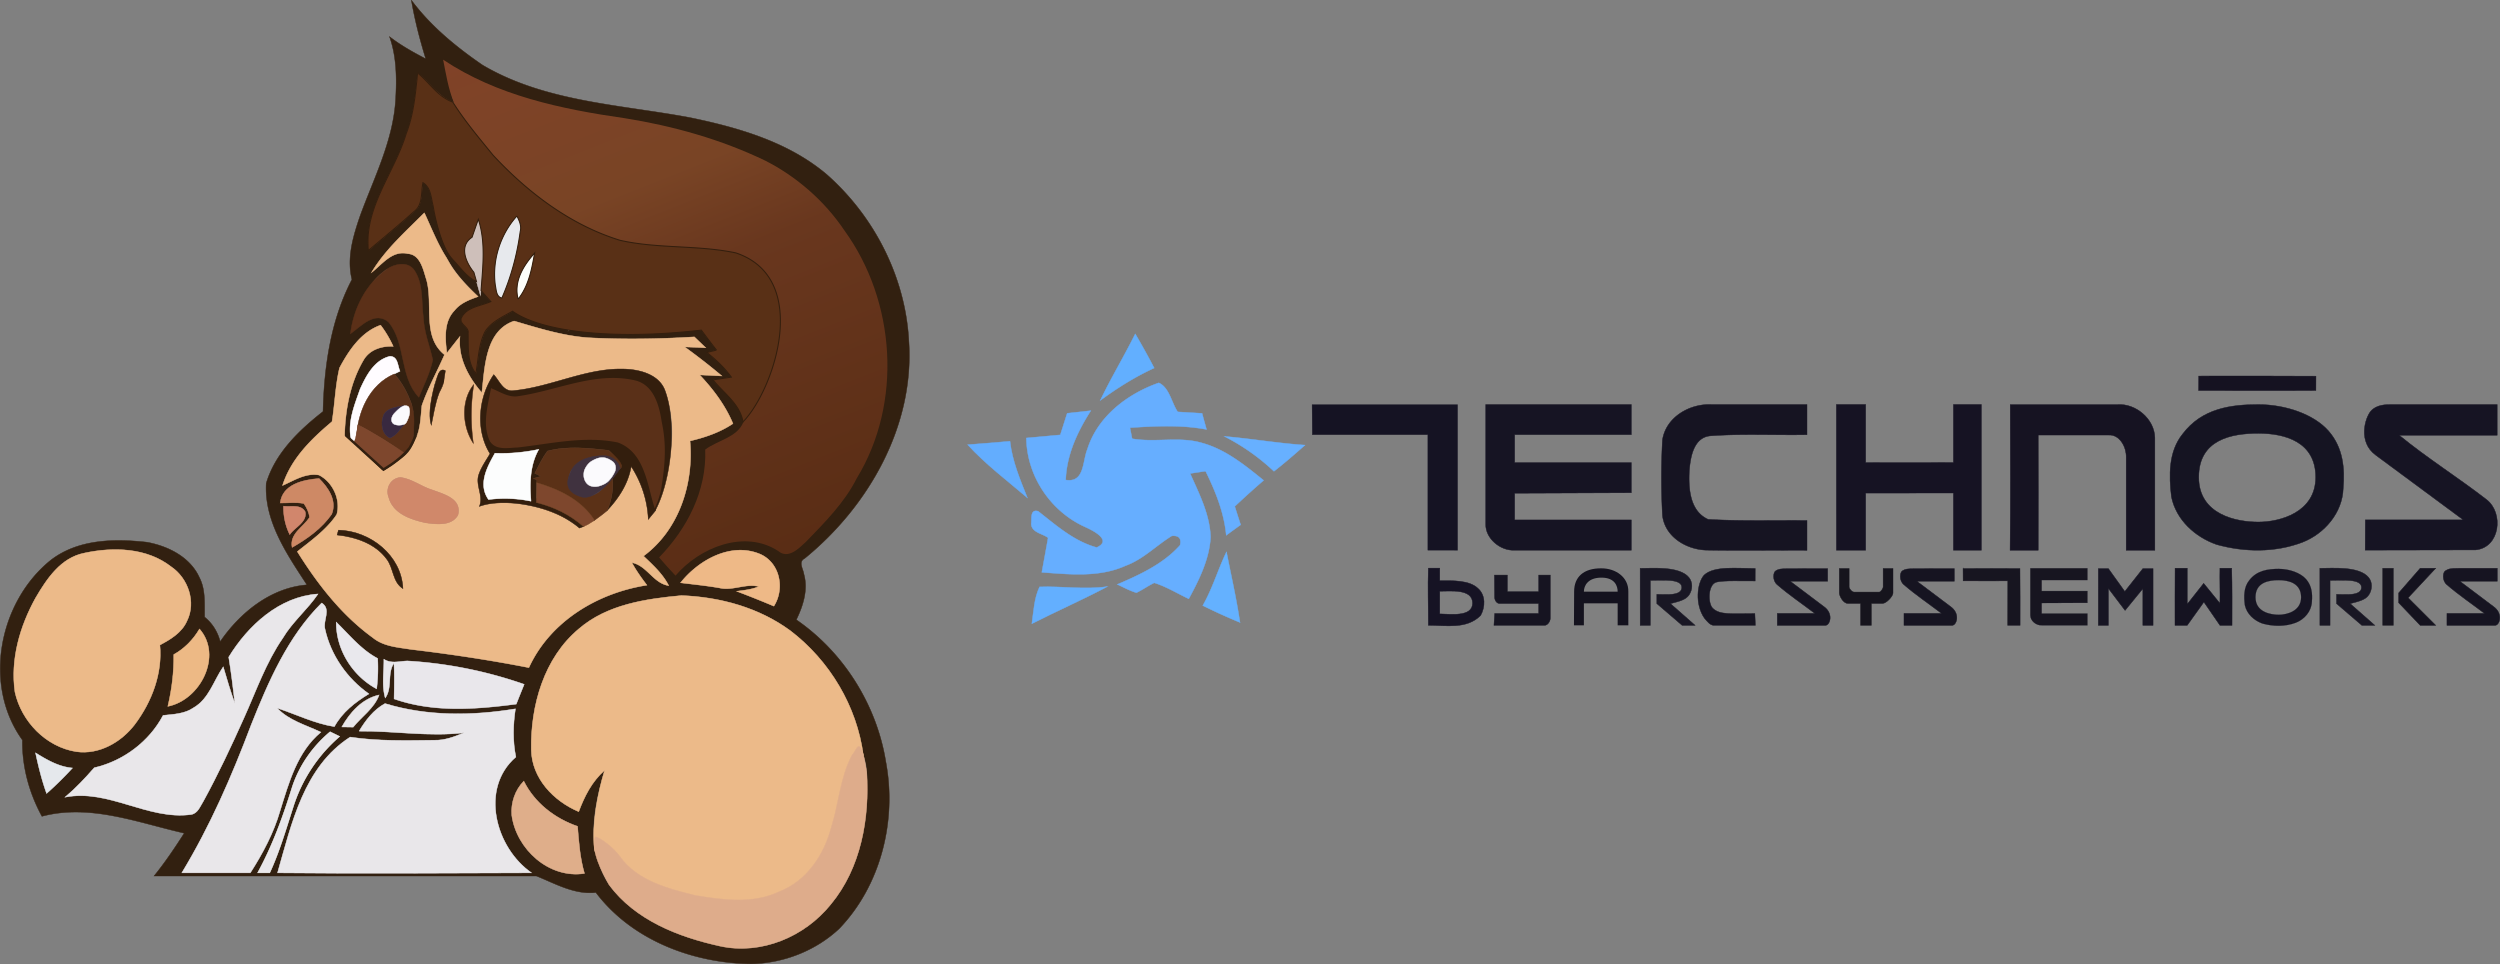 <svg height="191.372" viewBox="0.25 0 248.13 95.686" width="496.26" xmlns="http://www.w3.org/2000/svg">
    <rect x="0.25" y="0" width="248.13" height="95.686" fill="#808080" stroke="none"/>
    <linearGradient id="a" gradientUnits="userSpaceOnUse" x1="251.227" x2="182.209" y1="180.828" y2="6.902">
        <stop offset="0" stop-color="#572b13"/>
        <stop offset=".54" stop-color="#69371e"/>
        <stop offset=".686" stop-color="#794425"/>
        <stop offset="1" stop-color="#814228"/>
    </linearGradient>
    <path d="M41.077.012c1.916 2.574 4.43 4.636 7.06 6.442 6.223 3.675 13.66 3.92 20.598 5.219 4.815.995 9.77 2.42 13.59 5.661 4.746 4.197 7.833 10.275 8.135 16.63.535 8.336-4.012 16.304-10.345 21.462-.67.337-.144 1.039-.079 1.548.439 1.552-.074 3.144-.75 4.538 4.71 3.241 7.977 8.464 8.885 14.1 1.097 5.819-.482 12.248-4.63 16.563-2.33 2.18-5.487 3.412-8.67 3.49-5.811-.048-11.902-2.346-15.48-7.082-2.106.237-4.018-.877-5.9-1.636H15.538c1.07-1.315 2.087-2.828 3-4.253-4.61-1.044-9.359-2.939-14.126-1.671-1.267-2.324-1.978-4.92-1.938-7.574-3.956-5.473-2.32-13.73 2.82-17.857 2.714-2.087 6.297-2.14 9.55-1.776 2.097.386 4.277 1.474 5.197 3.504.628 1.21.492 2.605.518 3.925.776.623 1.294 1.469 1.548 2.434 1.973-2.881 5.021-5.342 8.608-5.631-1.969-3.022-4.253-6.306-4.043-10.078.882-2.977 3.254-5.262 5.64-7.126.105-4.482.767-9.082 2.868-13.099-.535-2.14.122-4.306.815-6.328 1.382-3.78 3.29-7.477 3.522-11.568.118-2.075.1-4.232-.61-6.214 1.118.863 2.35 1.552 3.6 2.201-.591-1.908-1.091-3.85-1.429-5.824m3.696 6.714c.285 1.426.04 2.216.602 3.566-1.496-.53-2.487-2.088-3.675-3.053-.21 2.026-.382 4.087-1.127 6-1.171 3.911-4.201 7.323-3.759 11.625 1.509-1.276 3.04-2.522 4.504-3.846.934-.662.702-1.903.912-2.885.807.5.794 1.526 1.018 2.346.245 1.754 1.346 3.28 1.307 5.091-.89-1.403-1.491-2.951-2.189-4.451-1.863 1.877-3.89 3.649-5.253 5.942 1.065-.824 2.065-2.25 3.609-1.881 1.267.074 1.539 1.622 1.86 2.605.679 2.43-.466 5.613 1.784 7.42-.737 1.684-1.64 3.306-2.245 5.043-.136 1.272-.233 3.403-.974 4.512.004-.114-.281-.432-.364-.355-.499.471.486-.842.486-.877 0-.922-.084-1.813-.012-2.742-.17-.27-.068-.489-.162-.692-.4-1.083-.926-2.118-1.715-2.973l.574-.28c-.254-.549-.193-1.47-1.004-1.478-1.552.372-2.355 1.92-2.96 3.254-.566 1.618-1.29 3.337-.877 5.082l-.662-.452c.066-2.596.557-5.27 1.89-7.525.605-1.03 1.807-1.399 2.942-1.342a11.27 11.27 0 0 0-1.258-2.11c-1.939.685-3.153 2.514-4.079 4.246-.416 1.74-.46 3.56-.745 5.333-2.066 1.732-4.078 3.7-4.912 6.34 1.15-.504 2.303-1.271 3.618-1.039 1.364.685 2.18 2.43 1.763 3.917-1 1.5-2.517 2.565-3.912 3.679 2.013 3.223 4.399 6.302 7.5 8.547 1.056.868 2.464.951 3.753 1.158 3.934.469 7.846 1.052 11.731 1.815 2.114-4.613 6.832-7.424 11.718-8.187-.548-.715-1.07-1.447-1.496-2.237 1.509.29 2.123 2.048 3.658 2.285-.592-1.167-1.57-2.052-2.504-2.938 3.521-2.592 4.999-7.18 4.617-11.424 1.5-.35 2.974-.855 4.263-1.72-.763-1.823-1.96-3.411-3.307-4.836l2.206.105a63.273 63.273 0 0 0-3.697-2.881c.698.022 1.4.053 2.097.083l-1.132-1.079c-3.5.215-7.012.268-10.512.084-2.534-.18-4.964-.948-7.376-1.658-2.868.965-2.912 4.613-3.205 7.113-1.347-1.557-2.377-3.46-2.167-5.587-.438.548-.868 1.1-1.302 1.653-.171-1.412-.325-3.1.75-4.214.583-.745 1.486-1.087 2.355-1.39-1.105-1.044-2.407-2.52-3.144-3.863l-.033-.692c.71.732 2.04 2.625 3.01 3.06.096.346.294 1.043.39 1.39l.066-.496c.325.369.645.733.97 1.097-.996.442-2.395.521-2.921 1.609-.268.645.776.886.666 1.526.044 1.377-.131 2.85.768 4.013.258-1.4.258-2.89.925-4.18.636-.978 1.745-1.456 2.719-2.012.96.526 1.982.912 3.026 1.219 1.556.051 1.519.466 3.07.368 2.205.54 4.486.645 6.744.662 1.97-.1 3.916-.495 5.894-.373a94.13 94.13 0 0 0 1.504 1.983c-.241.061-.719.175-.96.236.908.715 1.754 1.509 2.434 2.447-.606.093-1.215.18-1.82.272 1.061 1.316 3.43 2.746 3.72 4.518-.632 1.539-2.566 1.675-3.785 2.604.153 4.083-1.965 7.495-4.745 10.358.526.619 1.237.42 1.798 1.008 2.381-2.79 6.67-4.56 10.011-2.39 1.005.842 1.456-.008 2.184-.675 1.872-1.938 3.367-3.425 4.59-5.858 4.548-7.464 3.613-16.975-1.478-24-1.19 1.32-5.036-5.571-7.555-7.024-4.407-2.127-8.713-3.405-13.533-4.177-6.267-.899-10.89-.96-16.24-4.534m-7.349 19.19c-2.074 1.464-1.567 2.1-1.87 4.59 1.075-.767 1.162-1.087 2.526.036 1.767 2.122.59 4.308 2.532 6.342.5-1.219.706-1.003.978-2.301-.315-1.408-1.079-2.36-1.136-3.816-.21-1.556.466-2.988-.459-4.352-.623-.912-1.23-.765-2.006-.217m-11.138 22.92c.78.005 1.575-.105 2.346.053.285.403.51.868.562 1.373-.627.977-2 1.622-1.728 2.982 1.49-.847 2.942-1.882 3.934-3.303.539-1.35-.338-2.63-1.259-3.539-1.561.123-3.635.557-3.855 2.434m.33.307c-.023.983.179 1.947.618 2.829.486-.728 1.771-1.259 1.53-2.276-.452-.768-1.425-.439-2.149-.553M8.63 54.891c-2.342.456-3.728 2.543-4.85 4.455-1.562 2.82-2.513 6.104-2.048 9.34.649 2.926 3.078 5.443 6.078 5.917 2.267.333 4.495-.948 5.832-2.72 1.675-2.236 2.745-5.038 2.478-7.862 1.066-.566 2.188-1.237 2.688-2.39.934-1.864.114-4.245-1.57-5.381-2.416-1.89-5.731-1.978-8.608-1.36m59.163 2.952c1.298.162 2.6.29 3.894.517 1.298.294 2.574-.473 3.88-.144-.7.298-1.464.368-2.205.469 1.241.465 2.473.965 3.697 1.478 1.096-1.72.618-4.258-1.32-5.144-2.899-1.255-6.13.543-7.946 2.824m-44.845 7.376c.25 1.526.434 3.061.614 4.596-.439-1.197-.794-2.416-1.153-3.636-.952 1.373-1.413 3.18-2.947 4.066-.89.618-1.991.644-3.026.758-1.386 2.618-3.956 4.53-6.833 5.197-.903 1.035-1.85 2.035-2.898 2.925 4.306-.855 8.187 2.29 12.49 1.723.692-.096.92-.828 1.249-1.337 1.46-2.67 2.754-5.43 4-8.205 1.218-2.693 2.188-5.526 3.876-7.977.96-1.618 2.447-2.824 3.495-4.377-3.828.25-6.95 3.132-8.867 6.267m34.758-2.807c-3.473 2.895-4.806 7.627-4.727 11.999.052 2.841 2.21 5.095 4.71 6.152.57-1.526 1.32-3.012 2.565-4.096-.702 2.325-1.258 4.741-1.061 7.192.307 1.715.802 3.47 2 4.794 2.71 3.14 6.784 4.674 10.748 5.481 3.43.71 7.065-.548 9.573-2.934 3.403-3.06 4.736-7.784 4.807-12.235-.035-1.263.131-2.605-.382-3.793-.636-4.872-3.346-9.393-7.24-12.367-3.118-2.298-6.982-3.35-10.814-3.495-3.561.33-7.372.886-10.179 3.302m-32.54 9.565c-1.911 5.06-4.064 9.994-6.87 14.625h6.8c1.22-1.894 2.334-3.96 2.956-6.135.878-2.794 1.693-5.841 4.048-7.797-1.49-.71-3.175-1.154-4.346-2.39 1.895.618 3.693 1.521 5.684 1.842.776-1.421 2.065-2.43 3.429-3.254-2.158-1.509-3.789-3.842-4.355-6.416-.245-.868.658-1.974-.333-2.605-3.363 3.337-5.284 7.797-7.012 12.13m8.455-10.231c-.03 2.732 1.622 5.346 4.012 6.626.119-1.004.163-2.013.101-3.021-1.644-.864-2.806-2.338-4.113-3.605m-13.573.68c-.622 1.056-1.482 1.942-2.556 2.539.026 1.736-.189 3.46-.588 5.148 3.232-.645 5.468-5.026 3.144-7.687m18.3 2.995c.022 1.28-.228 2.596.136 3.854.741-1.026.167-2.425.864-3.455.062 1.18.035 2.364.013 3.548 3.908 1.372 8.104 1.043 12.13.517.255-.658.522-1.311.785-1.965a42.847 42.847 0 0 0-11.586-2.32c-.794.022-1.623.312-2.342-.18m-4.179 6.732 1.136.018c.855-1.07 2.1-1.868 2.574-3.197-1.697.381-2.89 1.728-3.71 3.18m1.72.416c3.477-.035 6.946.579 10.419.158-.943.394-1.921.767-2.956.74-2.79.032-5.587.11-8.35-.31-4.591 2.946-5.806 8.55-7.21 13.445h25.212c-3.574-2.473-5.17-8.345-1.552-11.468-.325-1.574-.285-3.197-.044-4.78-4.293.702-8.753.755-12.946-.526-1.135.623-1.92 1.653-2.574 2.74m-2.877.062c-1.767 1.478-3.113 3.42-3.806 5.622-.9 2.881-1.934 5.697-3.39 8.35h1.21c.956-2.066 1.619-4.302 2.316-6.468a15.298 15.298 0 0 1 4.626-7.039c-.32-.158-.64-.311-.956-.465M3.775 74.717c.29 1.364.627 2.723 1.1 4.039a33.315 33.315 0 0 0 2.57-2.53c-1.359-.115-2.543-.808-3.67-1.51m47.265 6.188c.457 3.386 3.706 6.337 7.223 5.79-.447-1.523-.561-3.11-.688-4.68-2.259-.78-4.263-2.324-5.337-4.49-.869.894-1.294 2.144-1.198 3.38z" fill="#322010" stroke="#322010" stroke-miterlimit="10" stroke-width=".041"/>
    <path d="M138.762 29.926c.812 4.062 1.439 8.212 3.039 12.062-4.263-1.512-6.8-5.55-10.188-8.3-.6 5.774-1.088 11.65-3.213 17.1-3.337 11.15-11.975 20.875-10.712 33.138 4.3-3.638 8.662-7.188 12.837-10.963 2.663-1.888 2-5.425 2.6-8.225 2.3 1.425 2.263 4.35 2.9 6.688.7 5 5.26 7.438 5.148 12.6.15.275 2.223 2.79 2.386 3.065l-1.721-.267c2.025 2.088 3.661 4.638 6.424 5.875-.188-.662-.55-1.961-.737-2.611-2.262-2.775-4.3-7.425-.513-9.912.587-1.7 1.163-3.401 1.775-5.076 2.138 6.475 1.25 13.475.776 20.15.925 1.05 1.836 2.087 2.761 3.125-2.837 1.262-6.824 1.488-8.324 4.588-.762 1.837 2.213 2.525 1.9 4.35.125 3.924-.375 8.124 2.188 11.437.737-3.987.737-8.237 2.637-11.912 1.812-2.788 4.975-4.15 7.75-5.738 2.737 1.5 5.65 2.6 8.625 3.474 6.9-4.9 14.138-9.287 20.888-14.412-.55.988-19.314 13.122-19.914 14.084.235.884 4.737 1.221 9.072 1.664 5.883 1.279 11.932 1.555 17.928 1.602 5.613-.288 11.163-1.413 16.801-1.063 1.4 1.9 2.837 3.788 4.287 5.65-.687.176-2.049.501-2.736.676 2.587 2.038 5 4.3 6.937 6.975-1.725.263-3.462.513-5.187.775 3.025 3.75 7.661 6.85 8.486 11.9-1.8 4.388-7.312 5.1-10.787 7.75.438 11.638-5.112 22.338-13.037 30.5 1.5 1.763 3.037 3.474 4.637 5.15 6.787-7.95 19.5-13.163 29.025-6.975 2.862 2.4 5.775-.675 7.85-2.575 5.337-5.525 10.9-11.062 14.388-18 12.963-21.275 11.025-50.012-3.488-70.037-5.737-8.553-13.732-15.336-22.3-19.713-12.563-6.062-26.1-9.85-39.837-12.05-17.862-2.563-36.101-6.362-51.351-16.55zM212.52 68.69zm-52.82 5.471c.712 1.363 1.35 2.825.937 4.4-.875 6.463-2.563 12.838-5.188 18.813-1.637-.338-1.574-2.375-1.861-3.65-.925-7.013 1.386-14.313 6.111-19.563zm5.013 10.488c-.813 4.575-1.675 9.3-4.662 13.037-1.313-4.974 1.45-9.487 4.662-13.037zm22.537 12.887c-.116.098-.235.192-.352.29.217-.22.344-.33.352-.29zm4.313 3.3c-2.138 2.688-4.95 4.987-8.35 5.8 2.5-2.313 5.324-4.25 8.35-5.8z" fill="url(#a)" transform="matrix(.351 0 0 .351 -4.474 -4.58)"/>
    <path d="M42.366 21.119c.698 1.5 1.298 3.048 2.189 4.451.052.097.166.294.223.39.737 1.342 1.825 2.434 2.93 3.478-.869.303-1.772.645-2.355 1.39-1.075 1.114-.921 2.802-.75 4.214.434-.552.864-1.105 1.302-1.653-.21 2.127.82 4.03 2.167 5.587.293-2.5.337-6.148 3.205-7.113 2.412.71 4.842 1.478 7.376 1.658 3.5.184 7.013.131 10.512-.084l1.132 1.08c-.698-.031-1.4-.062-2.097-.084a63.273 63.273 0 0 1 3.697 2.881l-2.206-.105c1.347 1.425 2.544 3.013 3.307 4.837-1.29.864-2.763 1.368-4.263 1.719.382 4.245-1.096 8.832-4.617 11.424.934.886 1.912 1.771 2.504 2.938-1.535-.237-2.15-1.995-3.658-2.285.426.79.947 1.522 1.496 2.237-4.886.763-9.604 3.574-11.718 8.187-3.885-.763-7.797-1.346-11.73-1.815-1.29-.207-2.698-.29-3.755-1.158-3.1-2.245-5.486-5.324-7.499-8.547 1.395-1.114 2.912-2.18 3.912-3.68.417-1.486-.399-3.231-1.763-3.916-1.315-.232-2.469.535-3.618 1.04.834-2.64 2.846-4.61 4.912-6.341.285-1.772.329-3.592.745-5.333.926-1.732 2.14-3.561 4.079-4.245.5.653.912 1.364 1.258 2.11-1.135-.058-2.337.31-2.942 1.341-1.333 2.254-1.824 4.93-1.89 7.525l.662.452c.066.07.202.21.267.276.968.918 1.974 1.844 2.803 2.632l.105.105c1.366-1.099 2.6-1.917 3.295-3.332.418-.978.425-2.08.538-3.132.605-1.737 1.508-3.36 2.245-5.043-2.25-1.807-1.105-4.99-1.785-7.42-.32-.983-.592-2.53-1.86-2.605-1.543-.369-2.543 1.057-3.608 1.881 1.363-2.293 3.39-4.065 5.253-5.942m1.917 16.796c.04-.28.127-.838.17-1.118-.793-.478-1.074 1.425-.17 1.118m6.924.855c-1.013.132-1.386-.978-1.951-1.588-1.54 2.241-1.829 5.517-.369 7.85-.408.698-.894 1.364-1.14 2.145-.298 1.039.513 2.07.079 3.087 2.434-.895 4.973-.044 7.385.465l.267.18c.794.469 1.557.986 2.307 1.517.509-.202.882-.57 1.395-.768l.017.027c.439-.33.895-.636 1.303-1.004 1.162-1.237 2.113-2.684 2.394-4.39a10.511 10.511 0 0 1 1.702 5.262l.736-.903-.057-.21c.25-.514.496-1.036.733-1.557l-.013-.167c.977-3.219 1.46-6.775.24-9.999-.556-1.434-2.192-1.947-3.59-2.065-3.956-.298-7.57 1.763-11.438 2.118m-7.828-.697c-.197 1.36-.763 2.758-.324 4.135.228-1.087.386-2.201.794-3.24-.15-.303-.307-.601-.47-.895m3.86 5.942a19.467 19.467 0 0 1 .043-5.863c-1.311 1.61-1.166 4.183-.044 5.863m-7.24 3.372c-.978.07-1.517 1.092-1.166 1.978.425 1.618 2.201 2.206 3.657 2.522 1.074.153 2.583.346 3.215-.772.407-1.61-1.395-2.061-2.518-2.478-1.092-.32-2.06-1.123-3.188-1.25m-6.152 5.228c-.036.122-.101.36-.136.482 1.824.197 3.767.842 4.902 2.368.715.903.584 2.307 1.632 2.956-.145-3.28-3.22-5.723-6.398-5.806z" fill="#ecba89" stroke="#ecba89" stroke-miterlimit="10" stroke-width=".041"/>
    <path d="M51.554 21.44c.25.477.473.99.328 1.543-.306 2.267-.899 4.503-1.82 6.6-.574-.119-.552-.834-.653-1.28-.324-2.461.487-5.022 2.145-6.864z" fill="#e7e9ed" stroke="#e7e9ed" stroke-miterlimit="10" stroke-width=".041"/>
    <path d="M47.102 23.548c.207-.596.408-1.192.623-1.78.75 2.272.439 4.727.272 7.07l-.066.495c-.096-.347-.294-1.044-.39-1.39-.066-.233-.193-.689-.259-.917-.793-.974-1.508-2.605-.18-3.478z" fill="#cebfba" stroke="#cebfba" stroke-miterlimit="10" stroke-width=".041"/>
    <path d="M51.676 29.692c-.46-1.745.51-3.328 1.636-4.574-.285 1.605-.588 3.263-1.636 4.574z" fill="#fdfefa" stroke="#fdfefa" stroke-miterlimit="10" stroke-width=".041"/>
    <path d="M38.634 26.723c.777-.548 2.11-.815 2.732.097.926 1.364.693 3.118.904 4.675.057 1.456.618 2.81.934 4.218-.272 1.298-.882 2.496-1.382 3.715-1.942-2.035-1.25-5.35-3.017-7.473-1.363-1.122-2.701.408-3.775 1.175.302-2.49 1.53-4.942 3.604-6.407z" fill="#5b3018" stroke="#5b3018" stroke-miterlimit="10" stroke-width=".041"/>
    <path d="M54.15 32.109c2.42-1.72 4.96-3.259 7.328-5.057-.193.347-.4.689-.61 1.027-2.07 1.574-4.223 3.214-6.718 4.03zM61.131 29.18l.088.46c-1.25 1.06-2.631 1.947-4 2.837l-.556.35c1.065-1.692 3.078-2.301 4.468-3.648zM59.802 32.832a13.118 13.118 0 0 1 2.93-2.035c-.75.943-1.737 1.75-2.93 2.035z" fill="#fdfefa" stroke="#fdfefa" stroke-miterlimit="10" stroke-width=".041"/>
    <path d="M112.927 33.135a82.268 82.268 0 0 1 1.88 3.39c-1.898.872-3.674 1.986-5.354 3.223 1.075-2.25 2.368-4.381 3.474-6.613z" fill="#62afff" stroke="#62afff" stroke-miterlimit="10" stroke-width=".041"/>
    <path d="M35.99 38.617c.605-1.334 1.408-2.882 2.96-3.254.811.008.75.93 1.004 1.477l-.574.281c-2.46 1.057-3.653 3.789-3.745 6.337-.066.131-.193.39-.255.517a16.16 16.16 0 0 1-.267-.276c-.412-1.745.311-3.464.877-5.082z" fill="#fffcff" stroke="#fffcff" stroke-miterlimit="10" stroke-width=".041"/>
    <path d="M44.283 37.915c-.904.307-.623-1.596.17-1.118-.043.28-.13.837-.17 1.118zM51.207 38.77c3.868-.355 7.482-2.416 11.437-2.118 1.4.118 3.035.631 3.592 2.065 1.219 3.224.68 8.863-.926 11.91-.303-2.284.825-6.527.329-8.798-.241-1.636-.631-3.304-2.482-3.734-3.986-.917-7.657.923-11.55 1.445-.922.088-1.562-.41-2.395-.726-.307 1.706-.899 3.22-.118 4.878.587.96 1.699.377 2.633.351 3.28-.373 6.72-1.175 10.014-.496 2.68.983 2.742 3.89 3.492 6.236l.1.867c-.246.302-.492.6-.737.903a10.511 10.511 0 0 0-1.702-5.262c-.28 1.706-1.232 3.153-2.394 4.39.5-1.101.657-2.307.54-3.5.017-.035.047-.105.065-.136.263-.188.592-.608.851-.793-.465-.56-.759-1.062-1.294-1.553-2.009-.22-4.096-.46-6.074.07-.508.68-.868 1.456-1.263 2.202l.614.307-.758.214.35.128-.013.39c-.013.513-.026 1.026-.035 1.54-.07-.621 5.766 2.302 4.663 2.717l-.388.145c-2.594-2.264-7.498-3.043-9.932-2.148.434-1.017-.377-2.048-.079-3.087.246-.78.732-1.447 1.14-2.145-1.46-2.333-1.17-5.609.369-7.85.565.61.938 1.72 1.951 1.588m-1.833 6.21c-.785 1.399-1.71 3.091-.636 4.604a12.74 12.74 0 0 1 4.219.163c-.14-1.755-.123-3.57.772-5.149a17.735 17.735 0 0 1-4.355.382z" fill="#331e0d" stroke="#331e0d" stroke-miterlimit="10" stroke-width=".041"/>
    <path d="M35.635 43.458c.092-2.548 1.285-5.28 3.745-6.337.79.855 1.315 1.89 1.715 2.973l-.325.066-.465.097c-.723.17-1.662.197-2.004.99-.29.781-.171 1.834.658 2.228.636-.258.99-.885 1.43-1.368.074-.096.219-.285.289-.381.017-.241-.255-1.404-.237-1.65.162-.004.482-.017.645-.022.398 1.23.22 2.39.196 3.249-.001.048.104.227.103.276-.005.175-.117.22-.124.396-.57 1.18-1.719 1.89-2.763 2.597.443-.65.869-1.316 1.294-1.974-1.193-.829-2.447-1.557-3.71-2.267.452 1.54 1.395 2.85 2.1 4.276-.903-.86-1.815-1.71-2.731-2.557l-.07-.075c.06-.127.188-.385.254-.517z" fill="#5b3119" stroke="#5b3119" stroke-miterlimit="10" stroke-width=".041"/>
    <path d="M65.233 50.468c-.75-2.346-.984-5.567-3.663-6.55-3.294-.68-6.648.123-9.928.496-.934.027-2.189.324-2.776-.636-.78-1.658-.189-3.543.118-5.249.833.316 1.644.899 2.565.811 3.894-.522 7.736-2.504 11.722-1.588 1.851.43 2.412 2.47 2.653 4.106.496 2.271.339 4.259-.044 6.644a8.695 8.695 0 0 1-.647 1.966z" fill="#5a3018"/>
    <g stroke-miterlimit="10" stroke-width=".094">
        <path d="M218.464 38.761c0-.482.005-.96.01-1.438 3.88 0 7.757-.018 11.638.013 0 .355 0 1.066-.005 1.42-3.88.027-7.762 0-11.643.005z" fill="#151221" stroke="#151221" stroke-width=".041"/>
        <path d="M108.173 44.594c1.017-3.259 3.986-5.508 7.09-6.596 1.045.465 1.255 1.96 1.878 2.881l2.42.145c.14.535.29 1.066.44 1.6-2.51-.473-5.07-.337-7.6-.175.052.272.162.82.214 1.092 2.302.412 4.701-.254 6.973.434 2.328.65 4.236 2.21 6.082 3.702a84.306 84.306 0 0 0-2.868 2.587c.193.605.386 1.215.588 1.824-.482.347-.96.693-1.434 1.044-.21-2.254-1.061-4.359-2.048-6.368-.513.075-1.026.15-1.535.233.9 2.017 1.956 4.07 2.03 6.324-.131 2.197-1.135 4.21-2.166 6.113-1.136-.535-2.219-1.21-3.425-1.588-.61.29-1.162.693-1.771.983-.663-.198-1.272-.535-1.895-.825 2.25-.965 4.565-2.03 6.227-3.89.154-.68-.118-.986-.82-.925-1.552.952-2.85 2.329-4.596 2.96-2.613 1.18-5.534.85-8.305.658.206-1.145.425-2.285.622-3.43-.557-.43-1.635-.517-1.675-1.385.07-.505-.136-1.482.689-1.25 1.793 1.403 3.56 2.982 5.81 3.596 1.583-.71-.346-1.675-1.14-2.035-3.434-1.54-5.793-5.06-5.841-8.832 1.122-.1 2.245-.202 3.368-.307l.684-2.144c.78-.088 1.565-.171 2.35-.26-1.329 2.07-2.407 4.378-2.495 6.877 1.886.307 1.653-1.846 2.149-3.043z" fill="#66aeff" stroke="#66aeff" stroke-width=".041"/>
        <path d="M43.763 37.104c.162.294 1.087.027.086 1.863-.408 1.04-.566 2.154-.794 3.241-.439-1.377.298-4.118.708-5.104z" fill="#331e0d" stroke="#331e0d" stroke-width=".041"/>
        <path d="M47.238 44.015c-1.122-1.68-1.267-4.254.044-5.863a19.467 19.467 0 0 0-.044 5.863z" fill="#331e0d" stroke="#5b3117" stroke-width=".041"/>
        <path d="M38.301 41.248c.342-.794 1.28-.82 2.004-.991-.544.416-.877 1.008-1.153 1.618.311.057.93.17 1.236.232-.438.483-.793 1.11-1.43 1.368-.828-.394-.946-1.447-.657-2.227z" fill="#382940" stroke="#382940" stroke-width=".041"/>
        <path d="M40.825 40.39c.194.501.038.948-.176 1.407-.059.144-.156.293-.317.33-.284.087-.6.11-.883.012a.479.479 0 0 1-.325-.35c-.064-.262.067-.524.225-.724.488-.527 1.061-1.054 1.476-.675z" fill="#fbfafd" stroke="#fbfafd" stroke-width=".041"/>
        <path d="m130.481 40.169 14.432.004v14.432l-2.942-.004V43.138h-11.464z" fill="#151323" stroke="#151323" stroke-width=".041"/>
        <path d="M147.711 40.15h14.452v2.988h-11.582v2.778h11.582v2.989l-11.582.048v2.653h11.582v3.002h-11.582c-1.425.083-2.905-1.178-2.87-2.572z" fill="#161423" stroke="#161423" stroke-width=".041"/>
        <path d="M165.253 43.668c.346-2.258 2.67-3.598 4.823-3.519h9.521v2.998c-3.184.057-6.38-.114-9.56.11-1.693.135-2.009 2.109-2.118 3.46-.092 1.736.04 4.02 1.872 4.832 3.263.184 6.539.083 9.806.11v2.96c-3.337-.014-6.679.043-10.012-.018-1.99-.07-4.078-1.329-4.332-3.438a70.04 70.04 0 0 1 0-7.495z" fill="#161422" stroke="#161422" stroke-width=".041"/>
        <path d="M182.513 40.154h2.908v5.764l8.709-.009v-5.755h2.776v14.454h-2.776V48.93l-8.71.009v5.668h-2.902z" fill="#161323" stroke="#161323" stroke-width=".041"/>
        <path d="M199.77 40.156h10.634c1.816-.136 3.675 1.425 3.719 3.276v11.182h-2.844v-9.222c.035-.982-.62-2.272-1.739-2.215h-6.994c.017 3.829.017 7.609 0 11.437h-2.79c.053-4.806.027-9.652.014-14.458z" fill="#161322" stroke="#161322" stroke-width=".041"/>
        <path d="M216.877 43.08c1.925-2.556 4.804-2.929 7.522-2.929s5.54.986 6.98 2.645 1.605 3.705 1.439 5.674c-.066 2.417-1.864 4.504-4.052 5.355-2.724 1.03-5.728.991-8.508.224-2.144-.75-4.026-2.452-4.49-4.741-.255-2.105-.299-4.482 1.109-6.227m7.522-.07c-2.66 0-5.92.602-5.92 4.352 0 3.75 3.786 4.448 5.92 4.448s5.687-.944 5.687-4.448c0-3.503-3.028-4.352-5.687-4.352z" fill="#151422" stroke="#151422" stroke-width=".041"/>
        <path d="M235.554 40.81c.56-.656 1.52-.659 2.022-.659H248.1V43.2h-9.723c2.767 2.267 5.833 4.193 8.657 6.376 1.754 1.338 1.35 4.776-1.075 5.004l-10.959.022.014-3.006h9.718l-8.679-6.418c-1.805-1.311-1.06-3.713-.5-4.368z" fill="#161423" stroke="#161423" stroke-width=".041"/>
        <path d="M35.776 42.165c1.404.69 3.542 2.056 4.735 2.885-.75.694-1.494 1.172-2.213 1.652-.934-1.008-1.937-1.836-2.904-2.744.224-.612.304-1.308.382-1.793z" fill="#7e472d" stroke="#7e472d" stroke-width=".041"/>
        <path d="M121.772 43.313c2.675.224 5.324.689 8.003.864-1.009.89-2.022 1.776-3.083 2.6a21.211 21.211 0 0 0-4.92-3.464z" fill="#67b0ff" stroke="#67b0ff" stroke-width=".041"/>
        <path d="M96.289 44.138c1.403-.11 2.806-.215 4.205-.342.224 1.969.996 3.797 1.728 5.617-2.013-1.719-4.14-3.32-5.933-5.275z" fill="#63adfe" stroke="#63adfe" stroke-width=".041"/>
        <path d="M54.588 44.77c1.978-.531 4.065-.29 6.074-.071 4.2 3.664-3.161.803-3.75 2.061s.018 2.393 1.233 2.478 1.864-.526 2.372-1.382c.132-.166.39-.508.522-.675.118 1.193-.04 2.399-.54 3.5-.407.368-.863.675-1.302 1.004-1.272-2.004-3.473-3.035-5.679-3.675l.013-.39-.35-.128.758-.214-.614-.307c.395-.746.755-1.522 1.263-2.202z" fill="#5b3117" stroke="#5b3117" stroke-width=".041"/>
        <path d="M49.374 44.98c1.46.061 2.92-.084 4.355-.382-.895 1.579-.912 3.394-.772 5.149a12.74 12.74 0 0 0-4.219-.163c-1.074-1.513-.149-3.205.636-4.604z" fill="#fcfdfd" stroke="#fcfdfd" stroke-width=".041"/>
        <path d="M56.912 46.76c.589-1.258 2.177-1.538 3.236-1.533 1.06.005 1.552.75 1.665 1.267l-.061.076c-.369.008-.512.253-.442.065-.43-.33-.775-1.024-1.27-1.243-.737.232-1.474.636-1.812 1.368.127.474.28.939.46 1.395.61-.088 2.471-1.53 3.081-1.64-.509.855-2.416 3.25-3.853 2.794-1.436-.455-1.592-1.291-1.004-2.549z" fill="#40323f" stroke="#40323f" stroke-width=".041"/>
        <path d="M58.228 46.76c.128-.424.45-.833.785-1.019.335-.185.66-.334 1.025-.33.388 0 .748.193 1.05.42.295.243.336.697.17 1.03s-.332.58-.56.828c-.159.19-.463.368-.691.452-.39.162-.751.229-1.165.084-.409-.16-.639-.603-.653-1.026a1.557 1.557 0 0 1 .04-.439z" fill="#fbfafd" stroke="#fbfafd" stroke-width=".041"/>
        <path d="M39.998 47.387c1.127.127 2.096.93 3.188 1.25 1.123.417 2.925.868 2.518 2.478-.632 1.118-2.14.925-3.215.772-1.456-.316-3.232-.904-3.657-2.522-.351-.886.188-1.908 1.166-1.978z" fill="#d0886a" stroke="#d0886a" stroke-width=".041"/>
        <path d="M28.061 49.926c.22-1.877 2.294-2.31 3.855-2.434.92.908 1.798 2.189 1.259 3.54-.992 1.42-2.443 2.455-3.934 3.302-.272-1.36 1.1-2.005 1.728-2.982-.053-.505-.277-.97-.562-1.373-.771-.158-1.565-.048-2.346-.053z" fill="#ce8965" stroke="#ce8965" stroke-width=".041"/>
        <path d="M53.518 47.909c2.206.64 4.458 1.721 5.73 3.725l-.1.079c-.434.261-.483.34-.992.542-1.426-1.235-2.918-1.93-4.673-2.383.009-.513.022-1.45.035-1.963z" fill="#7e472d" stroke="#774927" stroke-width=".041"/>
        <path d="M28.39 50.233c.724.114 1.697-.215 2.149.553.241 1.017-1.044 1.548-1.53 2.276a6.016 6.016 0 0 1-.619-2.829z" fill="#d1866c" stroke="#d1866c" stroke-width=".041"/>
        <path d="M33.846 52.615c3.179.083 6.253 2.525 6.398 5.806-1.048-.65-.917-2.053-1.632-2.956-1.135-1.526-3.078-2.17-4.902-2.368.035-.123.1-.36.136-.482z" fill="#331e0d" stroke="#331e0d" stroke-width=".041"/>
        <path d="M8.63 54.89c2.877-.618 6.192-.53 8.608 1.36 1.684 1.136 2.504 3.517 1.57 5.38-.5 1.154-1.622 1.825-2.688 2.39.267 2.825-.803 5.627-2.478 7.864-1.337 1.771-3.565 3.052-5.832 2.719-3-.474-5.43-2.991-6.078-5.916-.465-3.237.486-6.521 2.048-9.341 1.122-1.912 2.508-4 4.85-4.455z" fill="#ecba89" stroke="#ecba89" stroke-width=".041"/>
        <path d="M67.793 57.842c1.815-2.28 5.047-4.079 7.946-2.824 1.938.886 2.416 3.425 1.32 5.144a102.996 102.996 0 0 0-3.697-1.478c.741-.101 1.504-.171 2.206-.47-1.307-.328-2.583.44-3.881.145-1.294-.228-2.596-.355-3.894-.517z" fill="#eeb987" stroke="#eeb987" stroke-width=".041"/>
        <path d="M119.627 60.105c.97-1.693 1.509-3.579 2.355-5.328.456 2.333.991 4.648 1.338 7.003a58.32 58.32 0 0 1-3.693-1.675z" fill="#64b1ff" stroke="#64b1ff" stroke-width=".041"/>
        <path d="M142.017 56.39h1.131v1.241c1.28 0 2.94-.069 3.813.785.75.671.71 1.842.246 2.667-1.377 1.394-3.431.98-5.19.98.004-1.925-.07-3.752 0-5.673m1.131 2.29c.005.75-.009 1.5 0 2.25.952 0 3.256.37 3.256-1.07s-2.188-1.18-3.256-1.18z" fill="#161324" stroke="#161324" stroke-width=".041"/>
    </g>
    <path d="M156.486 58.72c-.006-1.443.928-2.332 2.716-2.312 1.41 0 2.692.882 2.664 2.313v3.342h-1.06v-2.178h-3.352v2.178h-.985m.985-3.342h3.352c0-.524-.245-1.387-1.604-1.39-1.359-.003-1.748.813-1.748 1.39z" fill="#14121e"/>
    <g stroke-miterlimit="10" stroke-width=".094">
        <path d="M163.038 56.408c1.226 0 3.92-.24 4.851.92.378.472.368 1.18.009 1.715-.359.535-1.082.658-1.852.87l2.443 2.15h-1.29l-2.506-2.15v-.925c.799 0 2.476.203 2.476-.687s-1.937-.695-3.118-.695c.004 1.473 0 2.983 0 4.457h-1.009c-.004-1.89-.004-3.765-.004-5.655z" fill="#191724" stroke="#191724" stroke-width=".041"/>
        <path d="M169.384 57.083c.998-.942 3.269-.662 5.073-.662-.004.311-.004.93-.004 1.241-1.259.009-3.121-.07-3.837.114-.863.223-.868 2.087-.386 2.579.69.704 1.853.54 4.192.54l.053 1.168h-4.187c-.318-.054-.546-.32-.871-.707-.96-1.382-.74-3.474-.034-4.273zM176.514 56.64c.29-.153.332-.2 1.381-.2l3.752-.006c.018.294-.013.954 0 1.252h-3.72l3.319 2.498c1.018.702.633 1.83.228 1.879h-4.824c.009-.294-.009-.886 0-1.184h3.723c-1.245-.948-2.556-1.827-3.74-2.853-.48-.408-.41-1.234-.119-1.387z" fill="#161421" stroke="#161421" stroke-width=".041"/>
        <path d="M182.807 56.423h.972v1.826c0 .18.284.517.495.517h2.49c.157 0 .391-.36.391-.517v-1.826h.978v2.445c0 .315-.668 1.024-1.025 1.024h-1.123v2.17h-1.068v-2.17h-1.264c-.48 0-.846-.767-.846-1.024z" fill="#16141d" stroke="#16141d" stroke-width=".041"/>
        <path d="M195.086 56.43c1.881-.013 3.763-.018 5.648 0 .022 1.885.014 3.751.014 5.633h-1.233c.005-1.478 0-2.936.013-4.41-1.477.005-2.955.01-4.433-.004 0-.307-.009-.917-.009-1.22z" fill="#171520" stroke="#171520" stroke-width=".041"/>
        <path d="M208.514 56.435h.997l1.63 2.27 1.791-2.27c.263-.018.75.013 1.013 0v5.628h-1.013v-3.638l-1.765 2.162-1.656-2.184v3.66h-1.001z" fill="#171523" stroke="#171523" stroke-width=".041"/>
        <path d="M216.131 56.397h1.208v3.567l1.63-2.065 1.613 1.982c.027-1.175-.026-2.309 0-3.484h1.167c.057 1.886.035 3.78.035 5.666h-1.202l-1.591-2.31-1.652 2.31h-1.216c.004-1.89-.01-3.776.008-5.666z" fill="#151321" stroke="#151321" stroke-width=".041"/>
        <path d="M236.74 56.403h1.053v5.66h-1.053z" fill="#17151f" stroke="#17151f" stroke-width=".041"/>
        <path d="M240.457 56.403h1.54l-2.735 2.93 2.734 2.73h-1.54l-2.135-2.238v-.97z" fill="#14121e" stroke="#14121e" stroke-width=".041"/>
        <path d="M152.967 57.077h1.153v4.27c0 .378-.306.716-.538.716h-5.055c.017-.294.057-.888.074-1.178h4.366V59.9h-3.888c-.287 0-.484-.343-.486-.61l-.018-2.212h1.285v1.644h3.107z" fill="#161421" stroke="#161421" stroke-width=".041"/>
        <path d="M103.428 58.25c2.245-.084 4.495.298 6.74-.035-2.464 1.31-5.021 2.425-7.503 3.688.175-1.228.22-2.513.763-3.653z" fill="#63afff" stroke="#63afff" stroke-width=".041"/>
        <path d="M22.948 65.218c1.916-3.135 5.039-6.017 8.867-6.267-1.048 1.553-2.535 2.759-3.495 4.377-1.688 2.451-2.658 5.284-3.877 7.977-1.245 2.776-2.539 5.534-4 8.205-.328.509-.556 1.24-1.249 1.337-4.302.566-8.183-2.578-12.49-1.723 1.049-.89 1.996-1.89 2.9-2.925 2.876-.667 5.446-2.579 6.832-5.197 1.035-.114 2.135-.14 3.026-.758 1.534-.886 1.995-2.693 2.947-4.066.36 1.22.714 2.439 1.153 3.636-.18-1.535-.364-3.07-.614-4.596z" fill="#e9e7ea" stroke="#e9e7ea" stroke-width=".041"/>
        <path d="M57.706 62.411c2.807-2.416 6.618-2.973 10.179-3.302 3.832.145 7.696 1.197 10.814 3.495 3.894 2.974 6.604 7.495 7.24 12.367-.57 1.89-2.026 1.998-2.311 7.574-1.022.767-.836 2.087-1.49 3.197-1.561 2.701-5.9 4.592-8.969 4.368-3.18-.044-9.842-2.98-11.183-4.14-.42-1.097-.932-.371-1.77-1.248-.407.272-.815.287-.98-.464-.255-2.566.316-5.467 1.018-7.792-1.245 1.084-1.995 2.57-2.565 4.096-2.5-1.057-4.658-3.31-4.71-6.152-.08-4.372 1.254-9.104 4.727-11.999z" fill="#ecba89" stroke="#ecba89" stroke-width=".041"/>
        <path d="M25.167 71.976c1.728-4.333 3.649-8.793 7.012-12.13.991.631.088 1.737.333 2.605.566 2.574 2.197 4.907 4.355 6.416-1.364.824-2.653 1.833-3.43 3.254-1.99-.32-3.788-1.224-5.683-1.842 1.171 1.236 2.855 1.68 4.346 2.39-2.355 1.956-3.17 5.003-4.048 7.797-.622 2.175-1.736 4.272-2.955 6.167h-6.802c2.807-4.631 4.96-9.596 6.872-14.657z" fill="#e9e7ea" stroke="#e9e7ea" stroke-width=".041"/>
        <path d="M33.622 61.745c1.307 1.267 2.469 2.74 4.113 3.605a16.974 16.974 0 0 1-.1 3.021c-2.39-1.28-4.044-3.894-4.013-6.626z" fill="#e9e8ed" stroke="#e9e8ed" stroke-width=".041"/>
        <path d="M20.05 62.425c2.323 2.661.087 7.042-3.145 7.687.399-1.688.614-3.412.588-5.148 1.074-.597 1.934-1.483 2.556-2.54z" fill="#edb985" stroke="#edb985" stroke-width=".041"/>
        <path d="M38.35 65.42c.718.49 1.547.201 2.341.18a42.847 42.847 0 0 1 11.586 2.32c-.263.653-.53 1.306-.785 1.964-4.026.526-8.222.855-12.13-.517.022-1.184.049-2.369-.013-3.548-.697 1.03-.123 2.43-.864 3.455-.364-1.258-.114-2.574-.136-3.854z" fill="#e9e7eb" stroke="#e9e7eb" stroke-width=".041"/>
        <path d="M34.17 72.151c.82-1.451 2.013-2.798 3.71-3.18-.474 1.33-1.719 2.128-2.574 3.198l-1.136-.018z" fill="#e9e7ea" stroke="#e9e0db" stroke-width=".041"/>
        <path d="M35.89 72.568c.653-1.088 1.438-2.118 2.573-2.741 4.193 1.28 8.653 1.228 12.946.526-.241 1.583-.28 3.206.044 4.78-3.618 3.123-2.022 9.026 1.552 11.5-8.402.022-16.809.087-25.211 0 1.403-4.894 2.618-10.53 7.21-13.477 2.762.42 5.56.342 8.349.31 1.035.027 2.013-.346 2.956-.74-3.473.42-6.942-.193-10.42-.158z" fill="#e9e7ea" stroke="#e9e7ea" stroke-width=".041"/>
        <path d="M33.012 72.63c.316.153.636.306.956.464a15.298 15.298 0 0 0-4.626 7.039c-.697 2.166-1.36 4.434-2.316 6.5h-1.21c1.456-2.653 2.49-5.5 3.39-8.382.693-2.201 2.039-4.144 3.806-5.622z" fill="#e9e7ea" stroke="#fdfefa" stroke-width=".041"/>
        <path d="M86.273 76.627c.3 4.594-.567 9.519-3.578 13.146-2.564 3.2-6.903 5.022-10.969 4.136-4.13-.91-8.422-2.572-11.022-6.087-.716-1.24-1.862-3.482-1.371-4.765.517.07 1.856 1.11 2.447 1.95 1.717 2.409 4.74 3.179 7.455 3.857 2.756.462 5.752.882 8.372-.38 2.67-1.024 4.4-3.597 5.119-6.28.784-2.414.89-5.058 2.117-7.316.382-.254.79-2.465 1.43 1.74z" fill="#deac8b" stroke="#e1ae8a" stroke-width=".041"/>
        <path d="M3.775 74.717c1.127.701 2.311 1.394 3.67 1.508a33.315 33.315 0 0 1-2.57 2.53c-.473-1.315-.81-2.674-1.1-4.038z" fill="#e5e8ec" stroke="#e5e8ec" stroke-width=".041"/>
        <path d="M51.04 80.904c-.096-1.236.33-2.486 1.198-3.38 1.074 2.166 3.078 3.71 5.337 4.49.127 1.57.24 3.157.688 4.68-3.517.547-6.766-2.404-7.223-5.79z" fill="#dfae8a" stroke="#dfae8a" stroke-width=".041"/>
    </g>
    <path d="M38.299 46.759s.596-.362.882-.56c.236-.163.461-.339.686-.515.185-.144.373-.285.545-.444.14-.129.275-.265.394-.413.101-.127.19-.264.272-.404.215-.375.454-.91.53-1.145-.056-.08-.213-.041-.293.015-.083.319-.33.72-.493 1.081-.54.675-1.138 1.162-1.772 1.607-.233.147-.51.333-.727.466l-3.764-3.417-.049.283z" fill="#322010" fill-rule="evenodd"/>
    <path d="M41.7 7.24c1.188.964 1.993 2.36 3.488 2.891 1.167 1.85 2.62 3.581 4.002 5.274 3.46 3.719 7.692 6.933 12.599 8.446 3.771.855 7.71.452 11.494 1.25 7.518 2.503 3.844 13.535.71 16.778-.289-1.771-1.916-2.859-2.977-4.175.605-.092 1.214-.18 1.82-.272-.68-.938-1.526-1.732-2.434-2.447.241-.061.719-.175.96-.236a94.13 94.13 0 0 1-1.504-1.983c-8.941 1.032-15.94.125-18.734-1.876-.974.556-2.083 1.034-2.72 2.012-.666 1.29-.666 2.78-.924 4.18-.9-1.162-.724-2.636-.768-4.013.11-.64-.934-.881-.666-1.526.526-1.088 1.925-1.167 2.92-1.61-.324-.363-.644-.727-.969-1.096.167-2.342.478-4.797-.272-7.069-.215.588-.416 1.184-.623 1.78-1.328.873-.613 2.504.18 3.478.066.228.193.684.259.917-.97-.435-1.544-1.33-2.254-2.062l-.238-.277c-.953-1.107-1.606-3.844-1.801-5.125-.224-.82-.21-1.847-1.018-2.346-.21.982.022 2.223-.912 2.885-1.465 1.324-2.995 2.57-4.504 3.846-.442-4.302 2.588-7.714 3.759-11.626.745-1.912.916-3.973 1.127-5.999m9.854 14.2c-1.658 1.842-2.47 4.403-2.145 6.863.101.447.08 1.162.654 1.28.92-2.096 1.513-4.332 1.82-6.6.144-.552-.08-1.065-.33-1.543m.123 8.253c1.048-1.31 1.351-2.969 1.636-4.574-1.127 1.246-2.096 2.829-1.636 4.574" fill="#593016" stroke="#331e0d" stroke-miterlimit="10" stroke-width=".105"/>
    <path d="M201.765 56.4h5.668v1.172h-4.542v1.09h4.542v1.171l-4.542.02v1.04h4.542v1.17h-4.542c-.56.032-1.14-.455-1.126-1.002z" fill="#171520" stroke="#161423" stroke-miterlimit="10" stroke-width=".016"/>
    <path d="M223.484 57.609c.752-.998 1.876-1.144 2.936-1.144 1.061 0 2.163.385 2.725 1.032.562.648.627 1.447.562 2.215-.026.944-.728 1.758-1.582 2.09-1.063.403-2.236.387-3.32.088-.838-.293-1.572-.957-1.754-1.85-.099-.822-.116-1.75.433-2.431m2.936-.028c-1.038 0-2.31.235-2.31 1.7 0 1.463 1.478 1.735 2.31 1.735.833 0 2.22-.368 2.22-1.736s-1.181-1.699-2.22-1.699z" fill="#161422" stroke="#151422" stroke-miterlimit="10" stroke-width=".016"/>
    <path d="M189.088 56.64c.29-.153.332-.2 1.38-.2l3.753-.006c.018.294-.013.954 0 1.252H190.5l3.32 2.498c1.018.702.632 1.83.228 1.879h-4.824c.009-.294-.009-.886 0-1.184h3.723c-1.245-.948-2.557-1.827-3.74-2.853-.48-.408-.41-1.234-.12-1.387zM242.979 56.64c.29-.153.331-.237 1.38-.237h3.753c.017.294-.013.985 0 1.283h-3.721l3.32 2.498c1.017.702.632 1.83.228 1.879h-4.824c.008-.294-.01-.886 0-1.184h3.723c-1.246-.948-2.557-1.827-3.74-2.853-.48-.408-.41-1.234-.12-1.387z" fill="#161421" stroke="#161421" stroke-miterlimit="10" stroke-width=".041"/>
    <path d="M56.494 32.83c.03.004.074.1.098.095.025-.004.289-.082.289-.082l-.092-.058-.178.02z" fill="#322010" fill-rule="evenodd"/>
    <path d="M230.5 56.403c1.226 0 3.92-.236 4.851.926.378.47.368 1.18.009 1.714-.359.535-1.082.658-1.852.87l2.443 2.15h-1.29l-2.506-2.15v-.925c.799 0 2.476.203 2.476-.687s-1.936-.695-3.118-.695c.004 1.473 0 2.983 0 4.457h-1.009c-.004-1.89-.004-3.77-.004-5.66z" fill="#191724" stroke="#191724" stroke-miterlimit="10" stroke-width=".041"/>
</svg>
